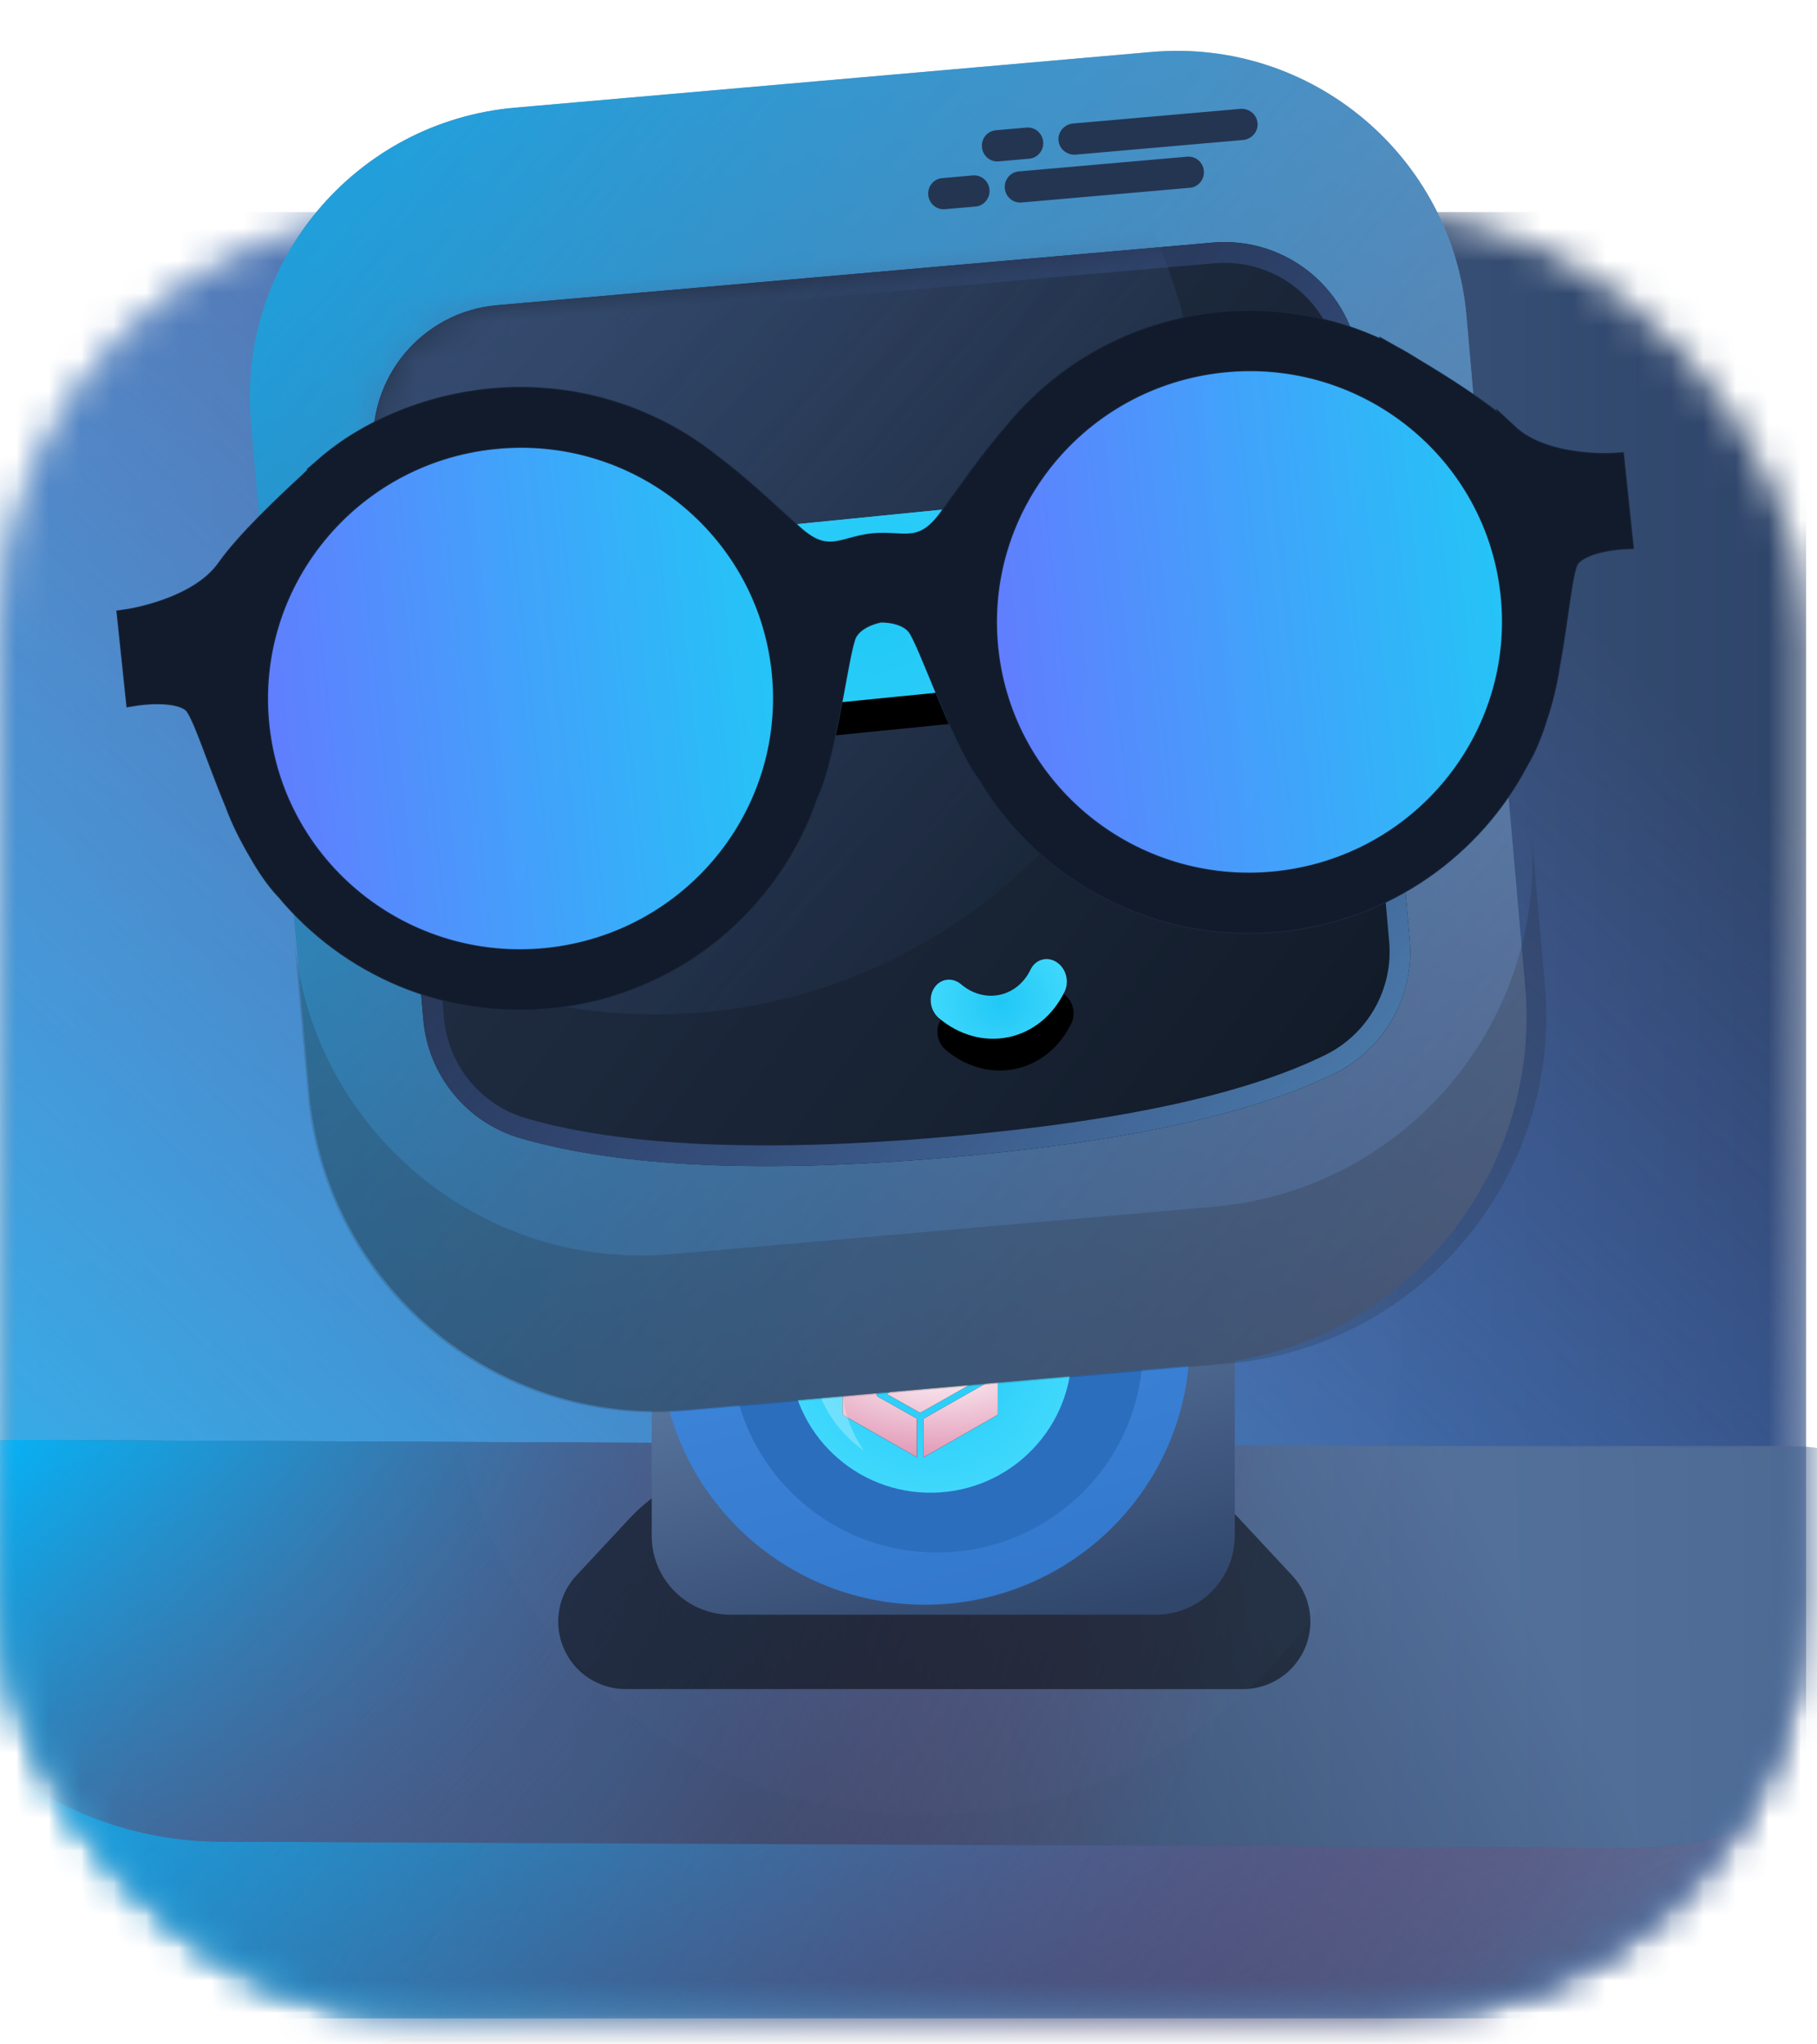 <svg xmlns="http://www.w3.org/2000/svg" xmlns:xlink="http://www.w3.org/1999/xlink" width="56" height="63" viewBox="0 0 56 63">
    <defs>
        <linearGradient id="37t0mn7cgb" x1="0%" x2="100%" y1="50%" y2="50%">
            <stop offset="0%" stop-color="#5B79A2"/>
            <stop offset="100%" stop-color="#2E4469"/>
        </linearGradient>
        <linearGradient id="yagc22yjnd" x1="78.531%" x2="0%" y1="15.062%" y2="100%">
            <stop offset="0%" stop-color="#637BFF" stop-opacity="0"/>
            <stop offset="100%" stop-color="#21C8F6"/>
        </linearGradient>
        <linearGradient id="ydyxkkotge" x1="94.118%" x2="50.529%" y1="34.137%" y2="65.861%">
            <stop offset="0%" stop-color="#5B79A2"/>
            <stop offset="100%" stop-color="#2E4469"/>
        </linearGradient>
        <linearGradient id="h2bl9qc5of" x1="17.242%" x2="54.957%" y1="26.931%" y2="65.863%">
            <stop offset="0%" stop-color="#00BAFF"/>
            <stop offset="100%" stop-color="#83234B" stop-opacity="0"/>
        </linearGradient>
        <linearGradient id="e6pji0yr6g" x1="-17.84%" x2="92.395%" y1="34.137%" y2="68.637%">
            <stop offset="0%" stop-color="#00BAFF"/>
            <stop offset="100%" stop-color="#83234B" stop-opacity="0"/>
        </linearGradient>
        <linearGradient id="8yf0bynrek" x1=".008%" x2="99.992%" y1="50.124%" y2="49.876%">
            <stop offset="0%" stop-color="#6F90BC"/>
            <stop offset="100%" stop-color="#2E4469"/>
        </linearGradient>
        <linearGradient id="82wef3we5l" x1="38.02%" x2="80.028%" y1="51.115%" y2="46.641%">
            <stop offset="0%" stop-color="#1B283E"/>
            <stop offset="100%" stop-color="#688AB8"/>
        </linearGradient>
        <linearGradient id="sr7jon17wn" x1="-2.626%" x2="39.996%" y1="46.456%" y2="53.44%">
            <stop offset="0%" stop-color="#00BAFF"/>
            <stop offset="100%" stop-color="#83234B" stop-opacity="0"/>
        </linearGradient>
        <linearGradient id="phoi759jso" x1="100%" x2="0%" y1="50%" y2="50%">
            <stop offset="0%" stop-color="#00C9FF"/>
            <stop offset="100%" stop-color="#2B7DBD" stop-opacity="0"/>
        </linearGradient>
        <linearGradient id="u1e7n1vexp" x1="100%" x2="0%" y1="50%" y2="50%">
            <stop offset="0%" stop-color="#00C9FF"/>
            <stop offset="100%" stop-color="#2B7DBD" stop-opacity="0"/>
        </linearGradient>
        <linearGradient id="mgsw8yv74q" x1="75.874%" x2="92.229%" y1="34.514%" y2="95.76%">
            <stop offset="0%" stop-color="#5B79A2"/>
            <stop offset="100%" stop-color="#2E4469"/>
        </linearGradient>
        <linearGradient id="yo9lyruyfz" x1="77.322%" x2="6.752%" y1="0%" y2="146.499%">
            <stop offset="0%" stop-color="#85A1C6"/>
            <stop offset="100%" stop-color="#1B283E"/>
        </linearGradient>
        <linearGradient id="q3lmums0pA" x1="-17.071%" x2="167.986%" y1="-26.592%" y2="175.689%">
            <stop offset="0%" stop-color="#00BAFF"/>
            <stop offset="100%" stop-color="#83234B" stop-opacity="0"/>
        </linearGradient>
        <linearGradient id="ox2asq5bnD" x1="8.307%" x2="109.293%" y1="21.46%" y2="103.145%">
            <stop offset="0%" stop-color="#233249"/>
            <stop offset="100%" stop-color="#0F1723"/>
        </linearGradient>
        <linearGradient id="6j4yjze84J" x1="154.902%" x2="24.379%" y1="138.188%" y2="14.184%">
            <stop offset="0%" stop-color="#76E1FF"/>
            <stop offset="100%" stop-color="#637BFF" stop-opacity="0"/>
        </linearGradient>
        <linearGradient id="02odffikeK" x1="13.96%" x2="105.629%" y1=".616%" y2="98.781%">
            <stop offset="0%" stop-color="#587CB9"/>
            <stop offset="100%" stop-color="#2E4469" stop-opacity="0"/>
        </linearGradient>
        <linearGradient id="gvf9rz1l7M" x1="98.645%" x2="1.4%" y1="50.843%" y2="48.979%">
            <stop offset="0%" stop-color="#21C8F6"/>
            <stop offset="100%" stop-color="#637BFF"/>
        </linearGradient>
        <linearGradient id="cdctv32o8R" x1="98.741%" x2="1.259%" y1="48.741%" y2="48.741%">
            <stop offset="0%" stop-color="#21C8F6"/>
            <stop offset="100%" stop-color="#637BFF"/>
        </linearGradient>
        <linearGradient id="0r4zaugmeS" x1="98.741%" x2="1.259%" y1="48.741%" y2="48.741%">
            <stop offset="0%" stop-color="#21C8F6"/>
            <stop offset="100%" stop-color="#637BFF"/>
        </linearGradient>
        <filter id="07xdq0z86i" width="100%" height="100%" x="0%" y="0%" filterUnits="objectBoundingBox">
            <feGaussianBlur in="SourceGraphic"/>
        </filter>
        <filter id="0rlji1wosj" width="100%" height="100%" x="0%" y="0%" filterUnits="objectBoundingBox">
            <feGaussianBlur in="SourceGraphic"/>
        </filter>
        <filter id="3ozw9f6lhs" width="131.9%" height="239.2%" x="-16%" y="-69.6%" filterUnits="objectBoundingBox">
            <feGaussianBlur in="SourceGraphic" stdDeviation="1.255"/>
        </filter>
        <filter id="8xa7erenat" width="144%" height="144.2%" x="-22%" y="-22.1%" filterUnits="objectBoundingBox">
            <feGaussianBlur in="SourceGraphic" stdDeviation="2.151"/>
        </filter>
        <filter id="cu06mhpgnu" width="179.1%" height="179.5%" x="-39.6%" y="-39.8%" filterUnits="objectBoundingBox">
            <feGaussianBlur in="SourceGraphic" stdDeviation="2.151"/>
        </filter>
        <filter id="h0u7xxi5qw" width="149.8%" height="149.3%" x="-24.9%" y="-24.6%" filterUnits="objectBoundingBox">
            <feOffset in="SourceAlpha" result="shadowOffsetOuter1"/>
            <feGaussianBlur in="shadowOffsetOuter1" result="shadowBlurOuter1" stdDeviation=".5"/>
            <feColorMatrix in="shadowBlurOuter1" values="0 0 0 0 0.951 0 0 0 0 0.371 0 0 0 0 0.61 0 0 0 1 0"/>
        </filter>
        <filter id="10g3dy9s5F" width="405.7%" height="711.4%" x="-152.8%" y="-258.6%" filterUnits="objectBoundingBox">
            <feOffset dy="1" in="SourceAlpha" result="shadowOffsetOuter1"/>
            <feGaussianBlur in="shadowOffsetOuter1" result="shadowBlurOuter1" stdDeviation="2"/>
            <feColorMatrix in="shadowBlurOuter1" values="0 0 0 0 0.137 0 0 0 0 0.788 0 0 0 0 0.969 0 0 0 1 0"/>
        </filter>
        <filter id="oaiagr6dvN" width="147.1%" height="279%" x="-23.6%" y="-75.4%" filterUnits="objectBoundingBox">
            <feOffset dy="1" in="SourceAlpha" result="shadowOffsetOuter1"/>
            <feGaussianBlur in="shadowOffsetOuter1" result="shadowBlurOuter1" stdDeviation="2"/>
            <feColorMatrix in="shadowBlurOuter1" values="0 0 0 0 0.137 0 0 0 0 0.788 0 0 0 0 0.969 0 0 0 1 0"/>
        </filter>
        <radialGradient id="s50ix35vyh" cx="52.436%" cy="42.955%" r="36.114%" fx="52.436%" fy="42.955%" gradientTransform="matrix(-1 0 0 -.21 1.049 .52)">
            <stop offset="0%" stop-color="#172743"/>
            <stop offset="100%" stop-opacity="0"/>
        </radialGradient>
        <radialGradient id="j018rv917m" cx="12.668%" cy="-20.667%" r="288.299%" fx="12.668%" fy="-20.667%" gradientTransform="matrix(.157 .542 -.111 .923 .084 -.085)">
            <stop offset="0%" stop-color="#00BAFF"/>
            <stop offset="100%" stop-color="#83234B" stop-opacity="0"/>
        </radialGradient>
        <radialGradient id="rbidqcajtr" cx="52.436%" cy="42.955%" r="157.336%" fx="52.436%" fy="42.955%" gradientTransform="matrix(-.23 0 0 -.211 .645 .52)">
            <stop offset="0%" stop-color="#172743"/>
            <stop offset="100%" stop-opacity="0"/>
        </radialGradient>
        <radialGradient id="klg2zi1xuv" cx="50%" cy="50%" r="68.353%" fx="50%" fy="50%" gradientTransform="matrix(0 1 -.995 0 .997 0)">
            <stop offset="0%" stop-color="#21C8F6"/>
            <stop offset="100%" stop-color="#4BDEFF"/>
        </radialGradient>
        <radialGradient id="9fw4wvl45y" cx="50%" cy="50%" r="102.912%" fx="50%" fy="50%" gradientTransform="matrix(0 .989 -1.931 0 1.465 .005)">
            <stop offset="0%" stop-color="#FFF"/>
            <stop offset="100%" stop-color="#C42E6C"/>
        </radialGradient>
        <radialGradient id="opivrqzd1H" cx="50%" cy="50%" r="136.8%" fx="50%" fy="50%" gradientTransform="matrix(.5 0 0 1 .25 0)">
            <stop offset="0%" stop-color="#21C8F6"/>
            <stop offset="100%" stop-color="#4BDEFF"/>
        </radialGradient>
        <radialGradient id="g08r50y6oP" cx="50%" cy="50%" r="257.024%" fx="50%" fy="50%" gradientTransform="matrix(.266 0 0 1 .367 0)">
            <stop offset="0%" stop-color="#21C8F6"/>
            <stop offset="100%" stop-color="#4BDEFF"/>
        </radialGradient>
        <path id="ifig5mxwfx" d="M6.025 2.652V1.475l-.436.25-.603.345v1.177l1.04-.595zM4.78 4.782V3.604l-.593.337-1.693.96v1.19L4.78 4.78zM0 .773v4.009L2.285 6.09V4.9L1.091 4.23l-.012-.01-.01-.007-.008-.011-.008-.01c-.003-.004-.004-.01-.006-.013l-.005-.012-.002-.015-.001-.012V1.368l-.603-.345L0 .773zM1.143 0L.104.595l1.039.594L2.18.595 1.143 0zm.54 3.711l.602-.345V.773l-.436.25-.602.345v2.593l.436-.25zm3.2-3.01l-1.039.595 1.039.595 1.038-.595L4.883.702zM4.779 2.07l-.603-.345-.436-.25v1.177l.602.345.437.25V2.07zm-2.39 2.653l1.523-.865.762-.432-1.038-.595-1.195.685-1.089.623 1.037.584z"/>
        <path id="3mazqlgltB" d="M4.18 0h22.14c2.31 0 4.18 1.872 4.18 4.18v17.757c0 1.723-1.056 3.27-2.661 3.895-2.637 1.028-6.659 1.543-12.065 1.543-5.731 0-10.097-.578-13.096-1.734C1.064 25.019 0 23.469 0 21.74V4.18C0 1.873 1.872 0 4.18 0z"/>
        <path id="0gnj2jnu5C" d="M4.18 0h22.14c2.31 0 4.18 1.872 4.18 4.18v17.757c0 1.723-1.056 3.27-2.661 3.895-2.637 1.028-6.659 1.543-12.065 1.543-5.731 0-10.097-.578-13.096-1.734C1.064 25.019 0 23.469 0 21.74V4.18C0 1.873 1.872 0 4.18 0z"/>
        <path id="1noywbncuG" d="M17.795 23.852c-.76-.001-1.482-.374-1.983-1.023-.214-.278-.189-.699.056-.94.245-.242.618-.212.832.066.276.358.675.564 1.093.564.42.001.817-.204 1.093-.561.213-.277.585-.306.83-.064.247.242.273.663.06.94-.5.648-1.221 1.019-1.98 1.018z"/>
        <path id="ql6pke1rtI" d="M4.18 0h22.14c2.31 0 4.18 1.872 4.18 4.18v17.757c0 1.723-1.056 3.27-2.661 3.895-2.637 1.028-6.659 1.543-12.065 1.543-5.731 0-10.097-.578-13.096-1.734C1.064 25.019 0 23.469 0 21.74V4.18C0 1.873 1.872 0 4.18 0z"/>
        <path id="z4jxv0amuO" d="M13.21 12.932l20.574 1.188c1.502.086 2.65 1.375 2.563 2.877l-.005.073c-.131 1.552-1.475 2.717-3.03 2.628l-10.485-.605-10.089-.583c-1.502-.087-2.65-1.375-2.563-2.877l.005-.073c.132-1.552 1.475-2.718 3.03-2.628z"/>
        <ellipse id="hetf86c80Q" cx="8.743" cy="8.705" rx="8.743" ry="8.705"/>
        <ellipse id="dd2xvn6kcU" cx="8.743" cy="8.705" rx="8.743" ry="8.705"/>
        <rect id="mogysbl6na" width="55.664" height="55.664" x="0" y="0" rx="13.012"/>
    </defs>
    <g fill="none" fill-rule="evenodd">
        <g>
            <g>
                <g>
                    <g>
                        <g transform="translate(-730 -849) translate(137 486) translate(593) translate(0 363) translate(0 6.534)">
                            <mask id="zudemq22oc" fill="#fff">
                                <use xlink:href="#mogysbl6na"/>
                            </mask>
                            <use fill="#000" fill-opacity=".01" xlink:href="#mogysbl6na"/>
                            <path fill="url(#37t0mn7cgb)" d="M0 0H55.664V55.664H0z" mask="url(#zudemq22oc)"/>
                            <path fill="url(#yagc22yjnd)" d="M0 0H55.664V55.664H0z" mask="url(#zudemq22oc)"/>
                            <g mask="url(#zudemq22oc)">
                                <g>
                                    <g transform="translate(-13.328 20.09) translate(0 .059)">
                                        <path fill="#1B283E" d="M15.354 18.764l50.97-1.008c3.025-.06 5.525 2.344 5.585 5.368.005.233-.006.465-.03.697l-2.794 25.867c-.592 5.483-5.168 9.671-10.682 9.776l-33.086.633c-5.443.104-10.136-3.804-11.02-9.176l-4.24-25.792c-.49-2.985 1.531-5.803 4.516-6.294.259-.042.52-.066.78-.071z" transform="rotate(1 40.789 38.956)"/>
                                        <path fill="url(#ydyxkkotge)" d="M14.237 18.347l53.98-.937c3.025-.053 5.52 2.357 5.572 5.381.005.336-.02.672-.075 1.004l-3.59 21.336c-.874 5.195-5.322 9.032-10.589 9.135l-35.224.69c-5.275.103-9.875-3.569-10.943-8.736l-4.4-21.288c-.613-2.962 1.292-5.86 4.255-6.473.334-.069.673-.106 1.014-.112z" transform="rotate(1 41.219 36.214)"/>
                                        <path fill="url(#h2bl9qc5of)" d="M14.237 18.347l53.98-.937c3.025-.053 5.52 2.357 5.572 5.381.005.336-.02.672-.075 1.004l-3.59 21.336c-.874 5.195-5.322 9.032-10.589 9.135l-35.224.69c-5.275.103-9.875-3.569-10.943-8.736l-4.4-21.288c-.613-2.962 1.292-5.86 4.255-6.473.334-.069.673-.106 1.014-.112z" transform="rotate(1 41.219 36.214)"/>
                                        <path fill="url(#e6pji0yr6g)" d="M14.237 18.347l53.98-.937c3.025-.053 5.52 2.357 5.572 5.381.005.336-.02.672-.075 1.004l-3.59 21.336c-.874 5.195-5.322 9.032-10.589 9.135l-35.224.69c-5.275.103-9.875-3.569-10.943-8.736l-4.4-21.288c-.613-2.962 1.292-5.86 4.255-6.473.334-.069.673-.106 1.014-.112z" transform="rotate(1 41.219 36.214)"/>
                                        <g transform="rotate(1 -1427.615 3934.831)">
                                            <ellipse cx="4.244" cy="4.222" fill="url(#s50ix35vyh)" filter="url(#07xdq0z86i)" opacity=".899" rx="3.607" ry="3.625" transform="rotate(-81 4.244 4.222)"/>
                                        </g>
                                        <g transform="scale(-1 1) rotate(1 -1448.14 -866.702)">
                                            <ellipse cx="4.244" cy="4.222" fill="url(#s50ix35vyh)" filter="url(#0rlji1wosj)" opacity=".899" rx="3.607" ry="3.625" transform="rotate(-81 4.244 4.222)"/>
                                        </g>
                                        <path fill="#1B283E" d="M25.585 36.16l31.446.004c.463 0 .838.375.838.837 0 .462-.375.837-.838.837l-15.973-.001-15.473-.002c-.462 0-.837-.375-.837-.837 0-.462.375-.837.837-.837z"/>
                                        <path fill="url(#8yf0bynrek)" d="M13.659 18.179l56.1-.727c2.276-.03 4.146 1.793 4.175 4.07.01.72-.17 1.43-.52 2.059l-.38.68c-1.908 3.427-5.505 5.571-9.428 5.622l-43.395.562c-3.86.05-7.463-1.937-9.481-5.229l-.501-.817c-1.18-1.924-.576-4.44 1.348-5.618.627-.385 1.346-.593 2.082-.602z" transform="rotate(1 41.676 23.943)"/>
                                        <path fill="url(#82wef3we5l)" d="M13.659 18.179l56.1-.727c2.276-.03 4.146 1.793 4.175 4.07.01.72-.17 1.43-.52 2.059l-.38.68c-1.908 3.427-5.505 5.571-9.428 5.622l-43.395.562c-3.86.05-7.463-1.937-9.481-5.229l-.501-.817c-1.18-1.924-.576-4.44 1.348-5.618.627-.385 1.346-.593 2.082-.602z" opacity=".504" transform="rotate(1 41.676 23.943)"/>
                                        <path fill="url(#j018rv917m)" d="M13.659 18.179l56.1-.727c2.276-.03 4.146 1.793 4.175 4.07.01.72-.17 1.43-.52 2.059l-.38.68c-1.908 3.427-5.505 5.571-9.428 5.622l-43.395.562c-3.86.05-7.463-1.937-9.481-5.229l-.501-.817c-1.18-1.924-.576-4.44 1.348-5.618.627-.385 1.346-.593 2.082-.602z" transform="rotate(1 41.676 23.943)"/>
                                        <path fill="url(#sr7jon17wn)" d="M13.659 18.179l56.1-.727c2.276-.03 4.146 1.793 4.175 4.07.01.72-.17 1.43-.52 2.059l-.38.68c-1.908 3.427-5.505 5.571-9.428 5.622l-43.395.562c-3.86.05-7.463-1.937-9.481-5.229l-.501-.817c-1.18-1.924-.576-4.44 1.348-5.618.627-.385 1.346-.593 2.082-.602z" transform="rotate(1 41.676 23.943)"/>
                                        <path stroke="url(#phoi759jso)" stroke-linecap="round" stroke-linejoin="round" stroke-width=".659" d="M41.866 30.498L19.286 30.498"/>
                                        <path stroke="url(#u1e7n1vexp)" stroke-linecap="round" stroke-linejoin="round" stroke-width=".659" d="M58.578 30.498L42.022 30.498" transform="matrix(-1 0 0 1 100.6 0)"/>
                                        <path fill="#000" d="M36.734 18.37l10.778.002c1.52 0 2.972.632 4.008 1.744l1.635 1.755c.784.841.737 2.158-.104 2.941-.385.359-.892.558-1.418.558l-19.02-.001c-1.148 0-2.08-.932-2.08-2.081 0-.527.2-1.033.559-1.419l1.634-1.754c1.036-1.113 2.488-1.744 4.008-1.744z" opacity=".535"/>
                                        <path fill="url(#mgsw8yv74q)" d="M37.673 5.886h9.45c2.352 0 4.26 1.907 4.26 4.26v10.496c0 1.345-1.09 2.435-2.435 2.435h-13.1c-1.345 0-2.435-1.09-2.435-2.435V10.146c0-2.353 1.908-4.26 4.26-4.26z"/>
                                        <ellipse cx="42.206" cy="14.849" fill="#1B283E" rx="6.345" ry="6.311"/>
                                        <ellipse cx="41.519" cy="7.756" fill="url(#rbidqcajtr)" filter="url(#3ozw9f6lhs)" opacity=".65" rx="11.783" ry="2.705"/>
                                        <g transform="translate(27.151 .05)">
                                            <ellipse fill="#92BAE9" opacity=".136" style="mix-blend-mode:overlay" cx="14.684" cy="14.605" filter="url(#8xa7erenat)" rx="14.684" ry="14.605"/>
                                            <ellipse cx="14.684" cy="14.605" fill="#328AF1" filter="url(#cu06mhpgnu)" opacity=".842" rx="8.158" ry="8.114"/>
                                            <ellipse cx="14.858" cy="14.939" fill="url(#klg2zi1xuv)" rx="4.351" ry="4.328" transform="scale(1 -1) rotate(4 442.66 0)"/>
                                            <g style="mix-blend-mode:luminosity">
                                                <g transform="translate(12.15 12.084)">
                                                    <use fill="#000" filter="url(#h0u7xxi5qw)" xlink:href="#ifig5mxwfx"/>
                                                    <use fill="url(#9fw4wvl45y)" xlink:href="#ifig5mxwfx"/>
                                                </g>
                                            </g>
                                            <path fill="#FFF" fill-opacity=".547" d="M15.165 10.8c1.159 0 2.198.511 2.901 1.319-.548-.3-1.177-.47-1.847-.47-2.119 0-3.836 1.709-3.836 3.816 0 .955.352 1.828.935 2.497-1.186-.649-1.99-1.904-1.99-3.346 0-2.107 1.718-3.816 3.837-3.816z" style="mix-blend-mode:lighten" opacity=".5" transform="scale(1 -1) rotate(-84 -1.275 0)"/>
                                        </g>
                                    </g>
                                </g>
                            </g>
                        </g>
                        <g>
                            <path fill="url(#yo9lyruyfz)" d="M13.624 0h19.69c4.947 0 8.958 4.011 8.958 8.959v20.726c0 5.938-4.813 10.751-10.75 10.751H15.416c-5.937 0-10.75-4.813-10.75-10.75V8.958C4.665 4.011 8.675 0 13.623 0z" transform="translate(-730 -849) translate(137 486) translate(593) translate(0 363) rotate(-5 52.744 -24.135)"/>
                            <path fill="url(#q3lmums0pA)" d="M13.624 0h19.69c4.947 0 8.958 4.011 8.958 8.959v20.726c0 5.938-4.813 10.751-10.75 10.751H15.416c-5.937 0-10.75-4.813-10.75-10.75V8.958C4.665 4.011 8.675 0 13.623 0z" transform="translate(-730 -849) translate(137 486) translate(593) translate(0 363) rotate(-5 52.744 -24.135)"/>
                            <path fill="#222" fill-opacity=".468" d="M4.608 24.867c0 5.937 4.813 10.75 10.75 10.75h16.775c5.937 0 10.75-4.813 10.75-10.75v4.854c0 5.938-4.813 10.751-10.75 10.751H15.358c-5.937 0-10.75-4.813-10.75-10.75z" opacity=".405" transform="translate(-730 -849) translate(137 486) translate(593) translate(0 363) rotate(-5 52.744 -24.135)"/>
                            <g transform="translate(-730 -849) translate(137 486) translate(593) translate(0 363) rotate(-5 52.744 -24.135) translate(8.356 6.016)">
                                <use fill="#1B283E" xlink:href="#3mazqlgltB"/>
                                <mask id="81githqn2E" fill="#fff">
                                    <use xlink:href="#0gnj2jnu5C"/>
                                </mask>
                                <use fill="url(#ox2asq5bnD)" xlink:href="#0gnj2jnu5C"/>
                                <g mask="url(#81githqn2E)" transform="rotate(-7 17.793 22.789)">
                                    <use fill="#000" filter="url(#10g3dy9s5F)" xlink:href="#1noywbncuG"/>
                                    <use fill="url(#opivrqzd1H)" xlink:href="#1noywbncuG"/>
                                </g>
                                <mask id="0zs6xrkutL" fill="#fff">
                                    <use xlink:href="#ql6pke1rtI"/>
                                </mask>
                                <path stroke="url(#6j4yjze84J)" stroke-width=".638" d="M26.32.32c1.066 0 2.032.431 2.73 1.13.7.699 1.132 1.664 1.132 2.73h0v17.757c0 .796-.244 1.55-.674 2.179-.429.628-1.044 1.13-1.785 1.419-2.612 1.018-6.596 1.52-11.949 1.52-5.68 0-10.008-.566-12.982-1.712-.745-.287-1.363-.789-1.795-1.418-.432-.63-.678-1.387-.678-2.185h0V4.18c0-1.066.432-2.031 1.131-2.73C2.15.751 3.114.32 4.18.32h0z"/>
                                <ellipse cx="8.587" cy="5.114" fill="url(#02odffikeK)" mask="url(#0zs6xrkutL)" opacity=".778" rx="16.877" ry="17.147"/>
                            </g>
                            <path fill="url(#gvf9rz1l7M)" d="M13.21 12.932l20.574 1.188c1.502.086 2.65 1.375 2.563 2.877l-.005.073c-.131 1.552-1.475 2.717-3.03 2.628l-10.485-.605-10.089-.583c-1.502-.087-2.65-1.375-2.563-2.877l.005-.073c.132-1.552 1.475-2.718 3.03-2.628z" transform="translate(-730 -849) translate(137 486) translate(593) translate(0 363) rotate(-5 52.744 -24.135) rotate(-4 23.261 16.315)"/>
                            <g transform="translate(-730 -849) translate(137 486) translate(593) translate(0 363) rotate(-5 52.744 -24.135) rotate(-4 23.261 16.315)">
                                <use fill="#000" filter="url(#oaiagr6dvN)" xlink:href="#z4jxv0amuO"/>
                                <use fill="url(#g08r50y6oP)" xlink:href="#z4jxv0amuO"/>
                            </g>
                            <g fill="#243552">
                                <path d="M1.423 2.464H.472c-.26 0-.472-.216-.472-.482 0-.265.211-.48.472-.48h.951c.26 0 .472.215.472.48 0 .266-.211.482-.472.482zM3.2 1.14h-.952c-.26 0-.471-.215-.471-.481s.21-.482.471-.482H3.2c.26 0 .472.216.472.482s-.212.481-.472.481zM8.055 2.464H2.844c-.263 0-.475-.216-.475-.482 0-.265.212-.48.475-.48h5.208c.263 0 .475.215.475.48 0 .266-.212.482-.475.482h.003zM9.81 1.14H4.64c-.273 0-.494-.215-.494-.481s.221-.482.494-.482H9.81c.273 0 .494.216.494.482s-.221.481-.494.481z" transform="translate(-730 -849) translate(137 486) translate(593) translate(0 363) rotate(-5 52.744 -24.135) translate(26.073 1.808)"/>
                            </g>
                            <g>
                                <g>
                                    <g transform="translate(-730 -849) translate(137 486) translate(593) translate(0 363) rotate(-5 52.744 -24.135) rotate(-1 491.52 -2.866) translate(.111 .487) translate(3.18 .396)">
                                        <mask id="1tyz3uxyzT" fill="#fff">
                                            <use xlink:href="#hetf86c80Q"/>
                                        </mask>
                                        <use fill="url(#cdctv32o8R)" opacity=".157" xlink:href="#hetf86c80Q"/>
                                        <path fill="url(#0r4zaugmeS)" d="M8.32 0.933L1.697 13.553 6.949 16.874 13.643 2.704z" mask="url(#1tyz3uxyzT)" opacity=".2"/>
                                    </g>
                                    <g transform="translate(-730 -849) translate(137 486) translate(593) translate(0 363) rotate(-5 52.744 -24.135) rotate(-1 491.52 -2.866) translate(.111 .487) translate(25.833 .396)">
                                        <mask id="zushirripV" fill="#fff">
                                            <use xlink:href="#dd2xvn6kcU"/>
                                        </mask>
                                        <use fill="url(#cdctv32o8R)" opacity=".157" xlink:href="#dd2xvn6kcU"/>
                                        <path fill="url(#0r4zaugmeS)" d="M8.274 0.933L1.651 13.553 6.903 16.874 13.597 2.704z" mask="url(#zushirripV)" opacity=".2"/>
                                    </g>
                                    <path fill="#1B283E" stroke="#1B283E" stroke-width=".619" d="M34.388 17.332c-4.468 0-8.09-3.596-8.09-8.033 0-4.437 3.622-8.034 8.09-8.034s8.09 3.597 8.09 8.034c0 4.437-3.622 8.033-8.09 8.033zm-22.59 0c-4.468 0-8.09-3.596-8.09-8.033 0-4.437 3.622-8.034 8.09-8.034s8.09 3.597 8.09 8.034c0 4.437-3.622 8.033-8.09 8.033zm31.14-12.96c-.675-.775-1.959-1.778-2.727-2.351-.198-.157-.4-.307-.61-.447l-.014-.01v.001C38.1.577 36.312 0 34.388 0c-2.592 0-4.937 1.046-6.633 2.735-.82.762-1.528 1.596-2.26 2.413-.927 1.035-1.475.527-2.402.527s-1.475.508-2.402-.527c-.732-.817-1.44-1.651-2.26-2.413C16.735 1.045 14.36 0 11.769 0 9.845 0 7.943.577 6.541 1.565h0l.015.009c-.21.14-.4.29-.597.447-.769.573-2.085 1.576-2.76 2.35C2.193 5.521 0 5.598 0 5.598v2.378s1.313-.077 1.738.422c.25.294.522 1.71.963 3.192.135.529.327 1.038.548 1.525.207.485.449.934.725 1.303l.003-.003c1.675 2.52 4.552 4.183 7.82 4.183 3.794 0 7.06-2.243 8.53-5.464l.008-.01.022-.035c.672-1.133 1.349-4.236 1.655-4.73.309-.498 1.08-.537 1.08-.537s.773.039 1.082.537c.306.494.983 3.597 1.655 4.73l.022.035.006.01c1.472 3.221 4.737 5.464 8.531 5.464 3.268 0 6.143-1.663 7.819-4.183v.003c.276-.369.513-.818.72-1.303.221-.487.403-.996.538-1.525.442-1.482.69-2.898.94-3.192.425-.499 1.696-.422 1.696-.422V5.598s-2.159-.076-3.163-1.227h0z" transform="translate(-730 -849) translate(137 486) translate(593) translate(0 363) rotate(-5 52.744 -24.135) rotate(-1 491.52 -2.866) translate(.111 .487)"/>
                                    <path fill="#111B2C" stroke="#111B2C" stroke-width=".569" d="M34.388 17.332c-4.468 0-8.09-3.596-8.09-8.033 0-4.437 3.622-8.034 8.09-8.034s8.09 3.597 8.09 8.034c0 4.437-3.622 8.033-8.09 8.033zm-22.59 0c-4.468 0-8.09-3.596-8.09-8.033 0-4.437 3.622-8.034 8.09-8.034s8.09 3.597 8.09 8.034c0 4.437-3.622 8.033-8.09 8.033zm31.14-12.96c-.675-.775-1.959-1.778-2.727-2.351-.198-.157-.4-.307-.61-.447l-.014-.01v.001C38.1.577 36.312 0 34.388 0c-2.592 0-4.937 1.046-6.633 2.735-.82.762-1.528 1.596-2.26 2.413-.927 1.035-1.475.527-2.402.527s-1.475.508-2.402-.527c-.732-.817-1.44-1.651-2.26-2.413C16.735 1.045 14.36 0 11.769 0 9.845 0 7.943.577 6.541 1.565h0l.015.009c-.21.14-.4.29-.597.447-.769.573-2.085 1.576-2.76 2.35C2.193 5.521 0 5.598 0 5.598v2.378s1.313-.077 1.738.422c.25.294.522 1.71.963 3.192.135.529.327 1.038.548 1.525.207.485.449.934.725 1.303l.003-.003c1.675 2.52 4.552 4.183 7.82 4.183 3.794 0 7.06-2.243 8.53-5.464l.008-.01.022-.035c.672-1.133 1.349-4.236 1.655-4.73.309-.498 1.08-.537 1.08-.537s.773.039 1.082.537c.306.494.983 3.597 1.655 4.73l.022.035.006.01c1.472 3.221 4.737 5.464 8.531 5.464 3.268 0 6.143-1.663 7.819-4.183v.003c.276-.369.513-.818.72-1.303.221-.487.403-.996.538-1.525.442-1.482.69-2.898.94-3.192.425-.499 1.696-.422 1.696-.422V5.598s-2.159-.076-3.163-1.227h0z" transform="translate(-730 -849) translate(137 486) translate(593) translate(0 363) rotate(-5 52.744 -24.135) rotate(-1 491.52 -2.866) translate(.111 .487)"/>
                                </g>
                            </g>
                        </g>
                    </g>
                </g>
            </g>
        </g>
    </g>
</svg>
